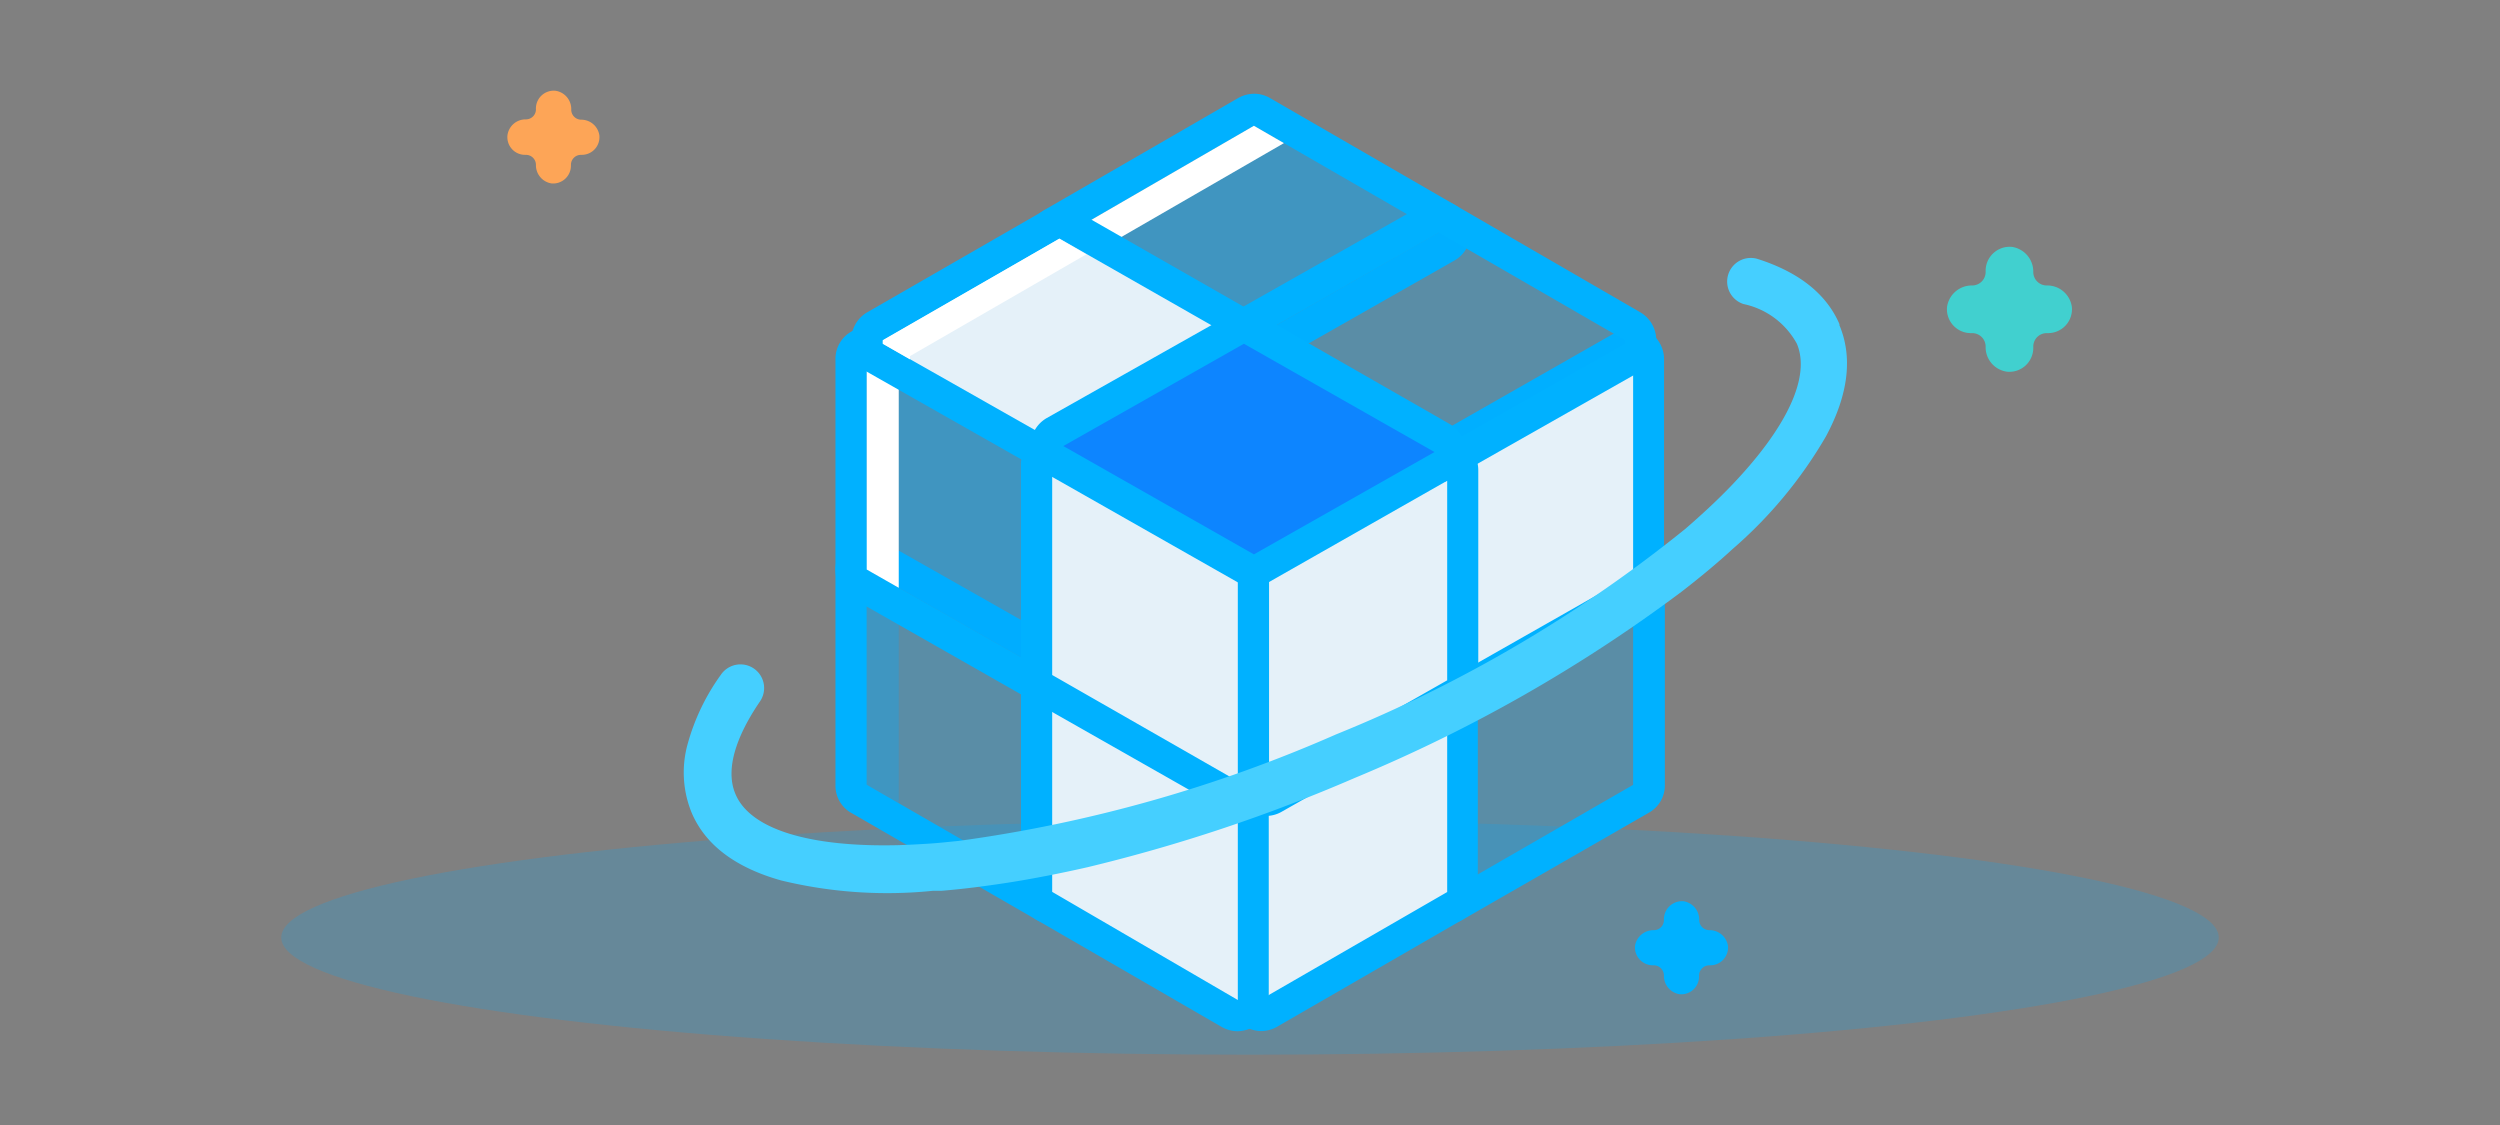 <svg id="图层_1" data-name="图层 1" xmlns="http://www.w3.org/2000/svg" viewBox="0 0 160 72"><rect x="0" y="0" width="160" height="72" fill="#808080" stroke="none"/><defs><style>.cls-1,.cls-5,.cls-9{fill:#0af;}.cls-1{opacity:0.2;}.cls-2{fill:#fda557;}.cls-3{fill:#41d0cf;}.cls-4{fill:#00b1ff;}.cls-5{opacity:0.3;}.cls-6{fill:#e5f1f9;}.cls-7{fill:#ffdba0;}.cls-8{fill:#282f63;}.cls-9{opacity:0.5;}.cls-10{fill:#fff;}.cls-11{fill:#0d85ff;}.cls-12{fill:#45cfff;}</style></defs><title>画板 5 副本 23</title><ellipse class="cls-1" cx="80" cy="60" rx="62" ry="7.5"/><path class="cls-2" d="M37.2,7.66A.64.64,0,0,1,36.56,7a1.18,1.18,0,0,0-1-1.19A1.14,1.14,0,0,0,34.3,7V7a.64.64,0,0,1-.64.64,1.17,1.17,0,0,0-1.18,1A1.13,1.13,0,0,0,33.6,9.91h.06a.64.64,0,0,1,.64.64,1.18,1.18,0,0,0,1,1.19,1.14,1.14,0,0,0,1.24-1.13v-.06a.64.64,0,0,1,.64-.64h.06a1.13,1.13,0,0,0,1.12-1.24A1.17,1.17,0,0,0,37.2,7.66Z"/><path class="cls-3" d="M131,18.27a.86.86,0,0,1-.87-.86,1.6,1.6,0,0,0-1.37-1.61,1.54,1.54,0,0,0-1.68,1.52v.09a.86.86,0,0,1-.87.86,1.6,1.6,0,0,0-1.6,1.38,1.53,1.53,0,0,0,1.52,1.67h.08a.86.86,0,0,1,.87.87,1.58,1.58,0,0,0,1.38,1.6,1.53,1.53,0,0,0,1.67-1.52v-.08a.86.86,0,0,1,.87-.87h.08a1.53,1.53,0,0,0,1.52-1.67A1.59,1.59,0,0,0,131,18.27Z"/><path class="cls-4" d="M109.4,59.53a.65.65,0,0,1-.65-.65,1.19,1.19,0,0,0-1-1.2,1.16,1.16,0,0,0-1.26,1.14v.06a.64.64,0,0,1-.65.65,1.2,1.2,0,0,0-1.2,1,1.15,1.15,0,0,0,1.14,1.25h.06a.65.65,0,0,1,.65.65,1.19,1.19,0,0,0,1,1.2,1.14,1.14,0,0,0,1.25-1.14v-.06a.66.66,0,0,1,.65-.65h.06a1.14,1.14,0,0,0,1.14-1.25A1.19,1.19,0,0,0,109.4,59.53Z"/><path class="cls-5" d="M92.62,58.12a1.06,1.06,0,0,1-.51-.14,1,1,0,0,1-.51-.89V43.53a1,1,0,0,1,.52-.89L104,35.88a1,1,0,0,1,1,0,1,1,0,0,1,.51.88V50.22a1,1,0,0,1-.51.89L93.15,58a1.13,1.13,0,0,1-.53.14Z"/><path class="cls-4" d="M104.52,36.77V50.23l-11.9,6.86V43.53l11.9-6.76m0-2.06a2,2,0,0,0-1,.27L91.61,41.74a2,2,0,0,0-1,1.78V57.08a2.06,2.06,0,0,0,1,1.78,2.09,2.09,0,0,0,1,.27,2.11,2.11,0,0,0,1-.27L105.55,52a2,2,0,0,0,1-1.78V36.77a2.07,2.07,0,0,0-2.07-2.06Z"/><path class="cls-6" d="M92.62,44.56a1,1,0,0,1-.51-.14,1,1,0,0,1-.52-.88V29.77a1,1,0,0,1,.52-.9L104,22.12a1,1,0,0,1,.52-.14,1,1,0,0,1,.52.14,1,1,0,0,1,.51.88V36.76a1,1,0,0,1-.52.9l-11.9,6.76a.91.91,0,0,1-.51.14Z"/><path class="cls-4" d="M104.52,23V36.77l-11.9,6.76V29.77L104.52,23m0-2.06a2.13,2.13,0,0,0-1,.27L91.61,28a2.07,2.07,0,0,0-1,1.79V43.53a2.07,2.07,0,0,0,1,1.78,2.08,2.08,0,0,0,2,0l11.89-6.76a2.07,2.07,0,0,0,1-1.79V23a2.07,2.07,0,0,0-1-1.78A2.1,2.1,0,0,0,104.52,21Z"/><path class="cls-7" d="M91.07,31.14a1,1,0,0,1-.51-.13l-.3-.18a1,1,0,0,1-.52-.89,1,1,0,0,1,.52-.9l.3-.17a1,1,0,0,1,.51-.14,1,1,0,0,1,.52.14,1,1,0,0,1,.52.88v.35a1,1,0,0,1-.52.88A.84.84,0,0,1,91.07,31.14Z"/><path class="cls-8" d="M91.07,29.77v.34l-.3-.17.3-.17m0-2.06a2,2,0,0,0-1,.27l-.31.18a2,2,0,0,0-1,1.78,2.07,2.07,0,0,0,1,1.79l.31.18a2.11,2.11,0,0,0,1,.26,2,2,0,0,0,1-.28,2.07,2.07,0,0,0,1-1.78v-.34a2.06,2.06,0,0,0-2.06-2.06Z"/><path class="cls-7" d="M79.22,51.3a1.1,1.1,0,0,1-.52-.14,1,1,0,0,1-.51-.89V50a1,1,0,0,1,.51-.88,1.07,1.07,0,0,1,.52-.14,1,1,0,0,1,.51.14l.29.16a1,1,0,0,1,.51.89A1,1,0,0,1,80,51l-.29.16A1.13,1.13,0,0,1,79.22,51.3Z"/><path class="cls-8" d="M79.22,50l.28.16-.28.16V50m0-2.05a2,2,0,0,0-1,.28,2.07,2.07,0,0,0-1,1.78v.32a2,2,0,0,0,1,1.78,2.13,2.13,0,0,0,1,.28,2.18,2.18,0,0,0,1-.26l.28-.16a2.06,2.06,0,0,0,0-3.58l-.28-.16A1.89,1.89,0,0,0,79.22,47.9Z"/><path class="cls-5" d="M67.34,58.11a1.06,1.06,0,0,1-.51-.14L55,51.11a1,1,0,0,1-.51-.89V36.45a1,1,0,0,1,1-1,1,1,0,0,1,.51.13l11.86,6.75a1,1,0,0,1,.52.89V57.08a1,1,0,0,1-.51.89,1.07,1.07,0,0,1-.52.14Z"/><path class="cls-4" d="M55.47,36.45,67.34,43.2V57.08L55.47,50.22V36.45m0-2.05a2,2,0,0,0-1,.28,2.06,2.06,0,0,0-1,1.78V50.24a2,2,0,0,0,1,1.78l11.87,6.85a2,2,0,0,0,1,.28,2.07,2.07,0,0,0,2.06-2.06V43.2a2.06,2.06,0,0,0-1-1.79L56.5,34.66a2.13,2.13,0,0,0-1-.26Z"/><path class="cls-5" d="M57.52,38.51l9.82,5.58V43.2L55.47,36.45V50.22l2.05,1.19Z"/><path class="cls-6" d="M80.76,65a1,1,0,0,1-.51-.14,1,1,0,0,1-.51-.89V50.27a1,1,0,0,1,.52-.89l11.85-6.74a1,1,0,0,1,1,0,1,1,0,0,1,.52.88V57.08a1,1,0,0,1-.52.89L81.29,64.82A1,1,0,0,1,80.76,65Z"/><path class="cls-4" d="M92.62,43.53V57.09L80.77,63.93V50.27l.28-.16,11.57-6.58m0-2.05a2.11,2.11,0,0,0-1,.26L80,48.33l-.28.16a2,2,0,0,0-1,1.78V63.94a2.06,2.06,0,0,0,1,1.78,2.09,2.09,0,0,0,1,.27,2.11,2.11,0,0,0,1-.27l11.86-6.85a2.05,2.05,0,0,0,1-1.78V43.53a2.06,2.06,0,0,0-1-1.78,2.12,2.12,0,0,0-1-.27Z"/><path class="cls-6" d="M81.05,51.15a1.1,1.1,0,0,1-.52-.14l-.28-.16a1,1,0,0,1-.52-.9V36.51a1,1,0,0,1,.52-.89l11.56-6.57a1,1,0,0,1,.51-.14,1.06,1.06,0,0,1,.51.14l.31.18a1,1,0,0,1,.52.89V43.54a1,1,0,0,1-.52.89L81.56,51a1.17,1.17,0,0,1-.51.13Z"/><path class="cls-4" d="M92.32,29.94l.3.18V43.54L81.05,50.12,80.76,50V36.51l11.56-6.57m0-2.05a2.08,2.08,0,0,0-1,.27L79.75,34.72a2.07,2.07,0,0,0-1,1.79V50a2.07,2.07,0,0,0,1,1.79l.28.16a2,2,0,0,0,1,.27,2,2,0,0,0,1-.27l11.58-6.58a2.07,2.07,0,0,0,1-1.79V30.11a2.07,2.07,0,0,0-1-1.79l-.3-.17a2.07,2.07,0,0,0-1-.26Z"/><path class="cls-9" d="M67.34,44.23a1,1,0,0,1-.51-.13L55,37.34a1,1,0,0,1-.52-.89V23a1,1,0,0,1,.51-.89,1.09,1.09,0,0,1,1,0l11.87,6.75a1,1,0,0,1,.52.89V43.2a1,1,0,0,1-.51.89A1.07,1.07,0,0,1,67.34,44.23Z"/><path class="cls-4" d="M55.47,23l11.87,6.75V43.2L55.47,36.45V23m0-2.06a2,2,0,0,0-1,.29,2,2,0,0,0-1,1.78V36.46a2.07,2.07,0,0,0,1,1.79L66.33,45a2.12,2.12,0,0,0,1,.27,2.08,2.08,0,0,0,2.06-2.07V29.75a2,2,0,0,0-1-1.78L56.48,21.21a2.11,2.11,0,0,0-1-.26Z"/><path class="cls-10" d="M57.52,24.55l9.82,5.58v-.37L55.47,23V36.45l2.05,1.17Z"/><path class="cls-6" d="M79.22,65a1,1,0,0,1-.51-.14L66.83,58a1,1,0,0,1-.52-.89V43.2a1,1,0,0,1,.52-.88.94.94,0,0,1,.51-.14,1,1,0,0,1,.52.14l11.87,6.75a1,1,0,0,1,.52.89V64a1,1,0,0,1-.51.89,1.2,1.2,0,0,1-.52.12Z"/><path class="cls-4" d="M67.34,43.2,79.22,50v14L67.34,57.08V43.2m0-2.05a2,2,0,0,0-1,.28,2.07,2.07,0,0,0-1,1.78V57.09a2.06,2.06,0,0,0,1,1.78L78.2,65.73a2.09,2.09,0,0,0,1,.27,2.11,2.11,0,0,0,1-.27,2.08,2.08,0,0,0,1-1.78V50a2,2,0,0,0-1-1.78L68.38,41.41A2.14,2.14,0,0,0,67.34,41.15Z"/><path class="cls-6" d="M79.22,51a1,1,0,0,1-.51-.13L66.83,44.1a1,1,0,0,1-.52-.9V29.76a1,1,0,0,1,1-1,1.06,1.06,0,0,1,.52.13l11.87,6.76a1,1,0,0,1,.52.89V50a1,1,0,0,1-.51.89,1.08,1.08,0,0,1-.52.13Z"/><path class="cls-4" d="M67.34,29.76l11.88,6.75V50L67.34,43.2V29.76m0-2.05a2,2,0,0,0-1,.28,2,2,0,0,0-1,1.78V43.21a2.07,2.07,0,0,0,1,1.79l11.88,6.75a2.12,2.12,0,0,0,1,.27,2,2,0,0,0,1-.29,2,2,0,0,0,1-1.78V36.51a2.07,2.07,0,0,0-1-1.79L68.36,28a2,2,0,0,0-1-.26Z"/><path class="cls-9" d="M79.61,23a.94.94,0,0,1-.51-.14L67.28,16.14a1,1,0,0,1-.52-.89,1,1,0,0,1,.51-.89l12.46-7.2a1,1,0,0,1,1,0L92.59,14a1,1,0,0,1,0,1.78L80.11,22.87a1,1,0,0,1-.5.13Z"/><path class="cls-4" d="M80.25,8.05l11.83,6.83L79.61,22,67.79,15.26,80.25,8.05m0-2.05a2.11,2.11,0,0,0-1,.27l-12.46,7.2a2.06,2.06,0,0,0-1,1.79,2,2,0,0,0,1,1.78l11.83,6.72a2.11,2.11,0,0,0,1,.26,2.15,2.15,0,0,0,1-.26l12.47-7.09a2.06,2.06,0,0,0,0-3.57L81.27,6.27a2,2,0,0,0-1-.27Z"/><path class="cls-10" d="M69.84,16.28,82.17,9.16,80.25,8.05,67.79,15.26,79.61,22l.12-.08Z"/><path class="cls-6" d="M68.05,29.58a1.06,1.06,0,0,1-.51-.14L56,22.87a1,1,0,0,1-.52-.89v-.21a1,1,0,0,1,.51-.89l11.29-6.52a1.07,1.07,0,0,1,1,0l11.82,6.72a1,1,0,0,1,.52.9,1,1,0,0,1-.52.89L68.56,29.44A1,1,0,0,1,68.05,29.58Z"/><path class="cls-4" d="M67.79,15.26,79.61,22,68.05,28.55,56.5,22v-.21l11.29-6.51m0-2.07a2.1,2.1,0,0,0-1,.28L55.48,20a2.06,2.06,0,0,0-1,1.78V22a2.06,2.06,0,0,0,1,1.79L67,30.33a2.11,2.11,0,0,0,2,0l11.56-6.57a2.07,2.07,0,0,0,0-3.58L68.8,13.46A2.12,2.12,0,0,0,67.79,13.19Z"/><path class="cls-10" d="M58.24,22.79l11.28-6.51-1.73-1L56.5,21.77V22l1.74,1Z"/><path class="cls-5" d="M91.81,29.94a1,1,0,0,1-.51-.14L79.1,22.86a1,1,0,0,1,0-1.78L91.57,14a1.06,1.06,0,0,1,.51-.14,1,1,0,0,1,.51.14l11.93,6.88a1,1,0,0,1,.51.89V22a1,1,0,0,1-.52.89L92.31,29.8A.93.93,0,0,1,91.81,29.94Z"/><path class="cls-4" d="M92.07,14.88,104,21.77V22L92.11,28.74l-.31.17L79.61,22l12.46-7.1m0-2.05a2,2,0,0,0-1,.27L78.59,20.18a2.06,2.06,0,0,0,0,3.58l12.19,6.93a2.06,2.06,0,0,0,2,0l.3-.17L105,23.76a2.07,2.07,0,0,0,1-1.79v-.2A2.06,2.06,0,0,0,105,20L93.1,13.11a2,2,0,0,0-1-.28Z"/><path class="cls-11" d="M80.25,36.51a1,1,0,0,1-.51-.14l-12.2-6.93a1,1,0,0,1-.52-.89,1,1,0,0,1,.52-.9L79.1,21.08a1.07,1.07,0,0,1,1,0L92.32,28a1,1,0,0,1,.52.89,1,1,0,0,1-.52.9L80.76,36.37A.94.94,0,0,1,80.25,36.51Z"/><path class="cls-4" d="M79.61,22l12.2,6.93L80.25,35.48,68.38,28.73v0l-.33-.18L79.61,22m0-2.06a2.18,2.18,0,0,0-1,.26L67,26.75a2.06,2.06,0,0,0,0,3.58l.32.18,11.88,6.75a2,2,0,0,0,1,.27,2.08,2.08,0,0,0,1-.27l11.55-6.57a2.05,2.05,0,0,0,0-3.57L80.63,20.18A2.18,2.18,0,0,0,79.61,19.92Z"/><path class="cls-12" d="M117.74,20.78c-.82-1.94-2.58-3.35-5.23-4.2a1.51,1.51,0,1,0-.92,2.88A5.07,5.07,0,0,1,115,22c.9,2.13-.66,5.42-4.28,9.17-.84.87-1.8,1.76-2.85,2.67A88.14,88.14,0,0,1,85.51,47a90.16,90.16,0,0,1-24.17,6.82c-.62.06-1.23.13-1.84.17s-1.37.08-2,.1c-5.65.14-9.48-1-10.43-3.27-.79-1.85.42-4.25,1.57-5.93a1.51,1.51,0,1,0-2.5-1.71A13.85,13.85,0,0,0,44,47.65,6.8,6.8,0,0,0,44.26,52c.87,2.07,2.81,3.53,5.74,4.35a28.76,28.76,0,0,0,9.72.66l.55,0c1.35-.11,2.74-.29,4.18-.51,1.67-.26,3.4-.6,5.16-1A104.66,104.66,0,0,0,86.7,49.79a96.74,96.74,0,0,0,20.92-11.92c1.06-.82,2.07-1.65,3-2.49l.24-.22a28.3,28.3,0,0,0,6-7.23c1.44-2.68,1.73-5.08.85-7.15Z"/></svg>